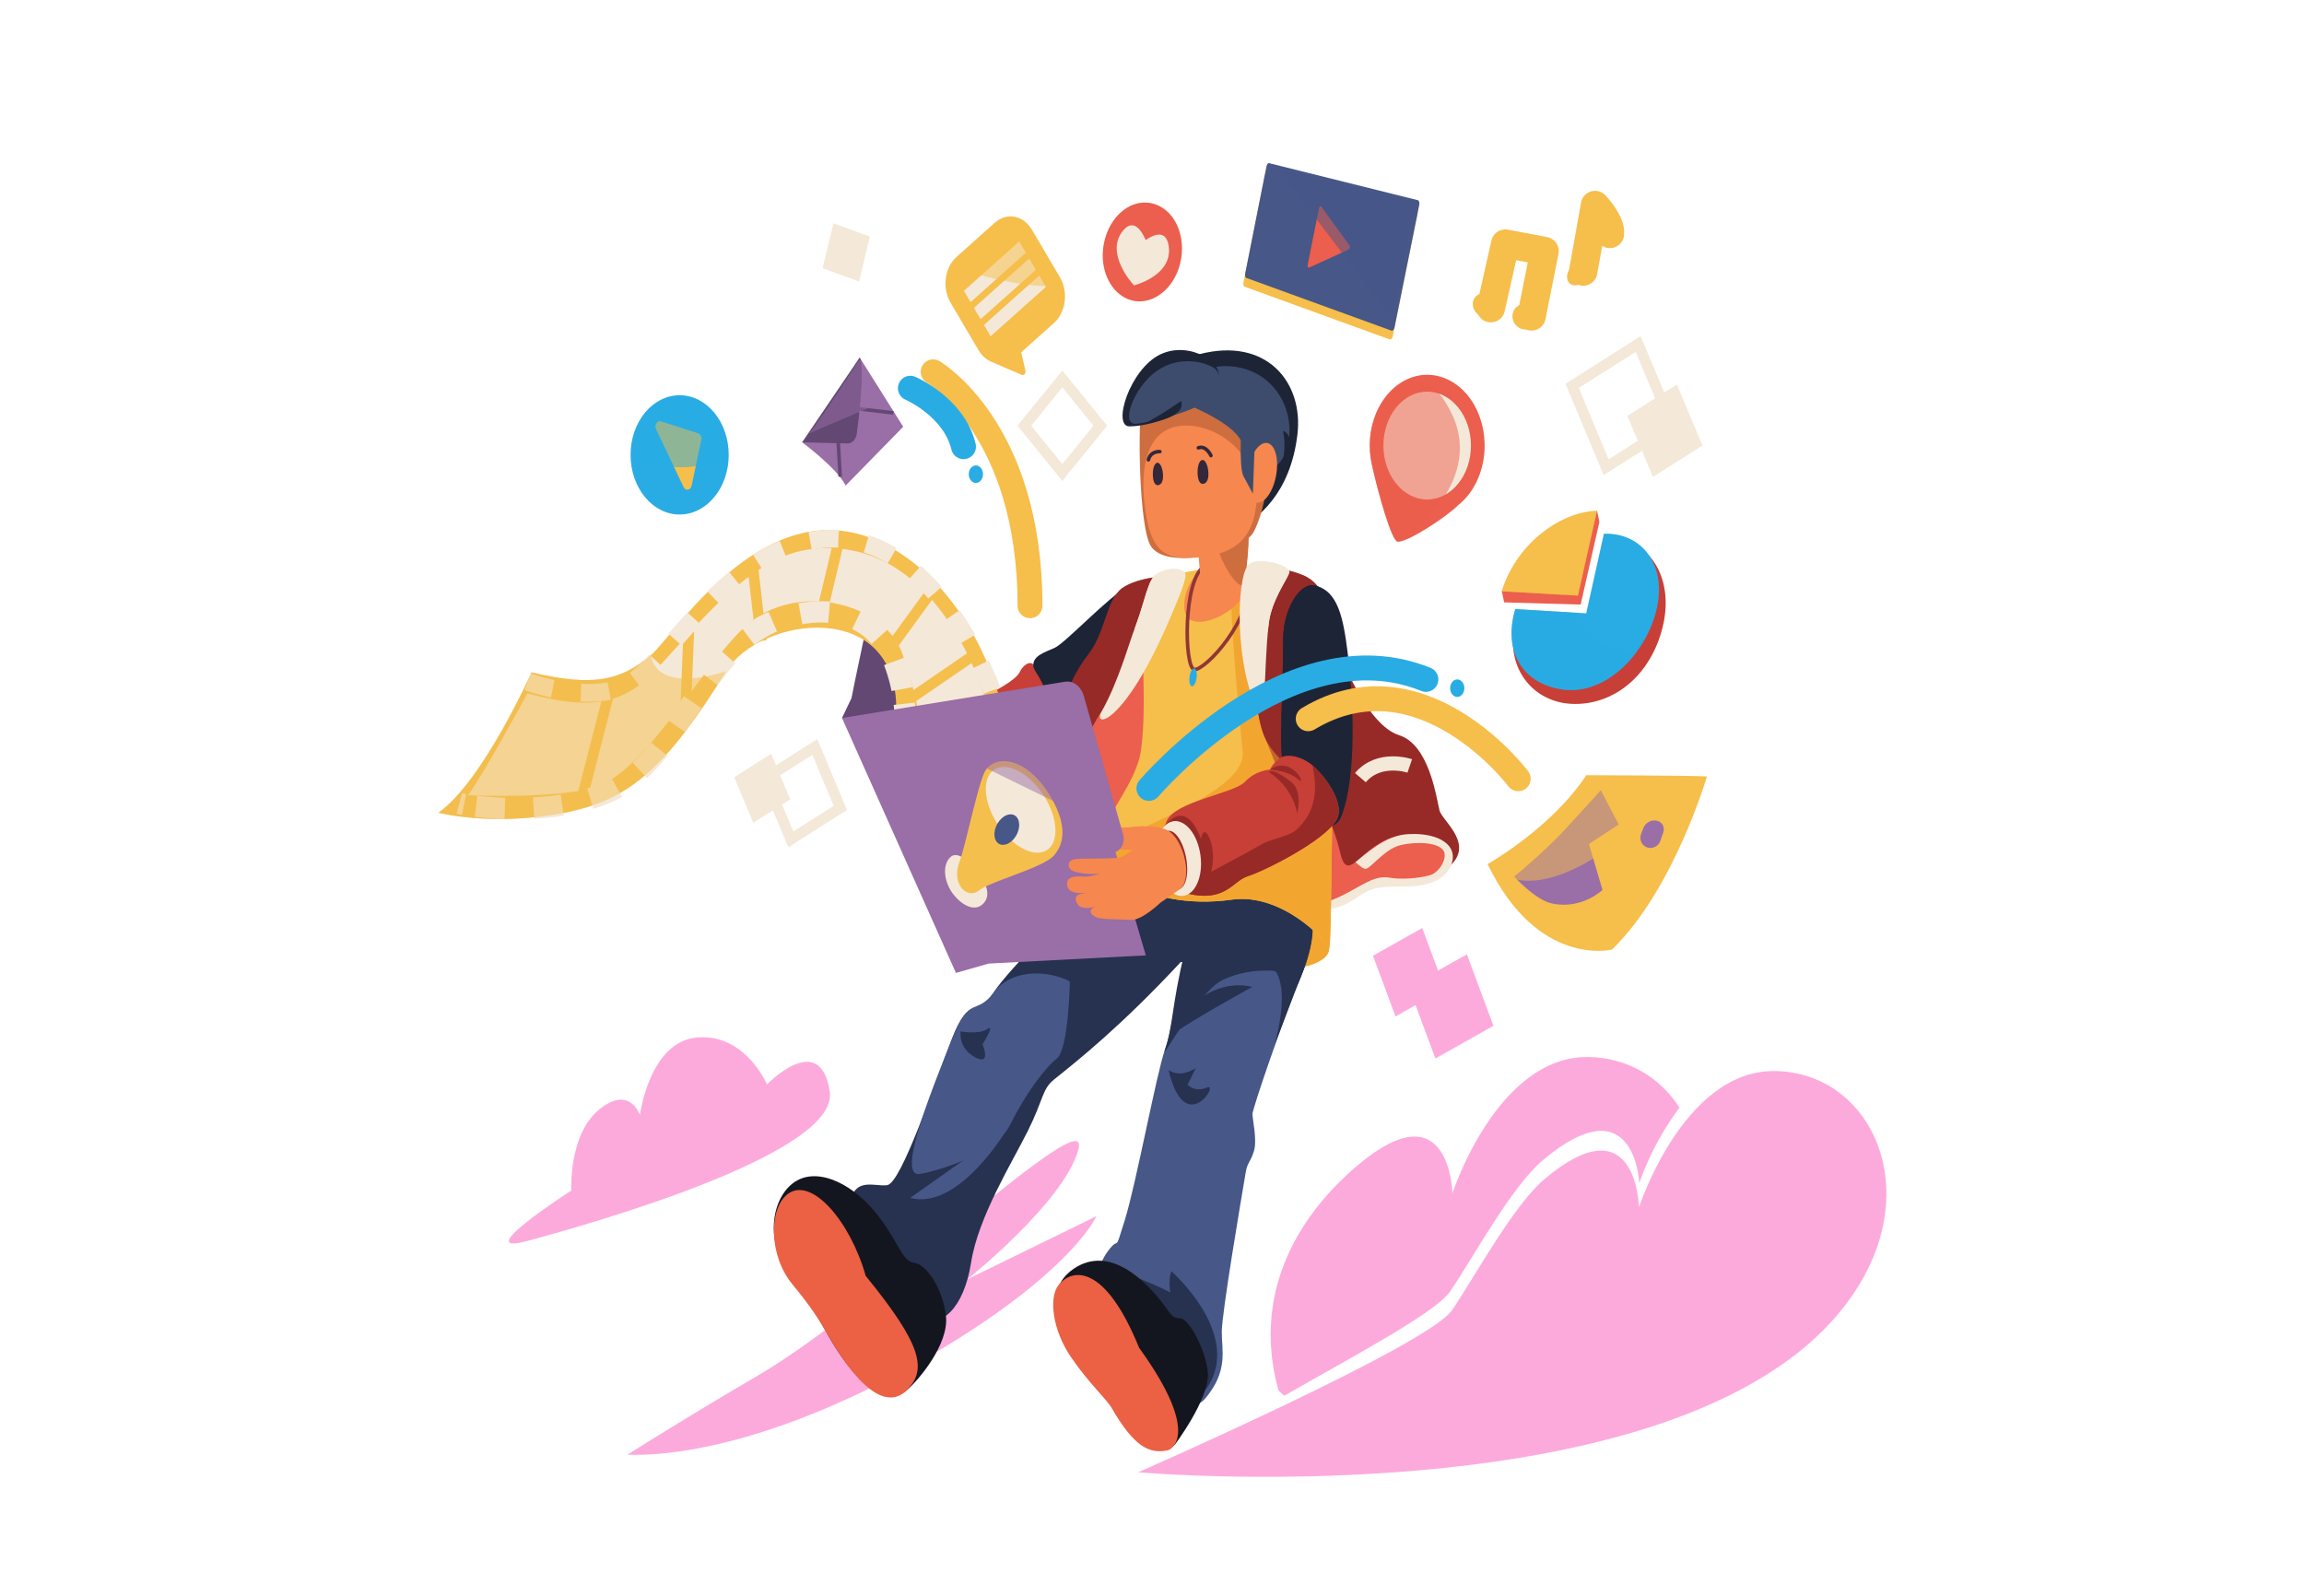 <svg width="648" height="449" viewBox="0 0 648 449" fill="none" xmlns="http://www.w3.org/2000/svg">
<path d="M160.676 334.892C160.676 334.892 159.856 319.206 168.479 312.126C177.106 305.041 179.978 313.643 179.978 313.643C179.978 313.643 182.654 292.827 196.208 291.817C209.762 290.806 215.713 305.041 215.713 305.041C215.713 305.041 230.738 289.472 233.374 307.066C236.006 324.66 165.192 344.508 148.354 349.06C131.513 353.608 160.676 334.892 160.676 334.892Z" fill="#FCAADC"/>
<path d="M176.461 409.193C196.222 409.85 229.867 401.298 268.855 376.956C302.348 356.044 308.376 342.088 308.376 342.088L272.061 359.853C272.061 359.853 299.297 338.143 303.304 323.342C307.31 308.542 246.55 367.382 213.313 386.826C191.949 399.327 176.461 409.193 176.461 409.193Z" fill="#FCAADC"/>
<path d="M361.246 392.584C379.016 382.344 403.643 369.381 407.811 363.32C414.092 354.186 425.047 333.777 433.981 326.294C459.833 304.634 461.052 332.8 461.052 332.8C461.052 332.8 464.373 322.191 472.361 311.569C466.87 303.046 457.805 297.508 446.806 297.325C421.058 296.897 408.496 335.665 408.496 335.665C408.496 335.665 407.899 305.952 382.046 327.612C373.113 335.095 350.568 356.897 359.38 390.451C359.684 391.603 359.849 391.333 361.246 392.584Z" fill="#FCAADC"/>
<path d="M523.647 360.131C540.185 331.458 525.021 301.695 499.273 301.271C473.525 300.842 460.963 339.61 460.963 339.61C460.963 339.61 460.366 309.897 434.513 331.557C425.58 339.041 414.628 359.449 408.344 368.583C401.57 378.436 320.121 414.128 320.121 414.128C320.121 414.128 484.139 428.629 523.647 360.131Z" fill="#FCAADC"/>
<path d="M295.957 192.916C295.36 189.898 290.996 187.038 290.217 186.614C289.437 186.19 287.793 186.979 286.791 189.046C284.563 193.648 264.02 201.26 259.683 204.337C255.349 207.413 253.486 228.624 264.722 223.644C286.771 213.874 291.249 211.03 295.957 206.977C302.123 201.672 297.56 201.031 295.957 192.916Z" fill="#C83F37"/>
<path d="M323.329 165.781C323.329 165.781 322.262 162.164 316.92 165.124C311.577 168.084 299.562 180.914 296.626 182.228C293.689 183.541 290.618 184.448 290.618 187.079C290.618 188.917 292.532 189.628 294.668 196.043C296.467 201.443 298.907 204.707 301.702 202.952C310.423 197.469 329.471 175.979 323.329 165.781Z" fill="#1D2436"/>
<path d="M302.099 254.758C302.099 254.758 283.807 272.356 279.402 279.266C274.998 286.175 272.592 279.76 267.786 292.095C262.98 304.43 253.499 332.884 249.493 333.378C245.487 333.873 239.479 330.418 238.68 340.779C237.88 351.139 252.699 367.914 258.707 370.878C264.714 373.838 271.123 367.918 273.128 355.088C275.13 342.259 284.745 326.855 289.149 317.975C293.554 309.095 293.064 306.351 296.493 303.611C303.294 298.169 315.241 288.703 332.143 270.552C347.763 253.772 321.725 229.593 302.099 254.758Z" fill="#273150"/>
<path d="M279.402 279.266C274.579 285.739 272.591 279.76 267.785 292.095C262.979 304.43 251.977 330.693 258.44 330.252C260.843 330.086 279.669 325.317 284.077 316.437C288.481 307.557 293.867 300.427 297.293 297.687C300.553 295.08 300.898 276.085 300.898 276.085C295.734 273.233 284.876 271.915 279.402 279.266Z" fill="#465788"/>
<path d="M373.797 267.093C373.855 270.764 362.724 276.177 346.294 268.406C329.865 260.64 337.341 236.132 353.77 243.898C370.199 251.669 373.709 261.393 373.797 267.093Z" fill="#F2A62F"/>
<path d="M368.998 263.268C367.756 276.809 348.07 272.776 328.535 270.053C308.998 267.33 297.006 266.947 298.248 253.411C299.49 239.874 316.338 231.102 335.876 233.825C355.411 236.544 370.244 249.727 368.998 263.268Z" fill="#273150"/>
<path d="M346.562 248.343C346.562 248.343 337.081 253.386 333.477 268.19C329.872 282.991 330.004 288.474 327.601 295.384C325.198 302.293 319.589 332.717 316.386 343.082C313.183 353.446 315.194 347.052 311.58 351.962C301.165 366.106 322.171 383.429 322.171 383.429C322.171 383.429 332.998 400.437 338.948 393.407C345.488 385.679 343.622 379.921 343.622 374.657C343.622 369.394 349.056 337.457 350.386 329.591C350.831 326.959 351.81 326.739 352.701 323.671C353.592 320.603 352.255 314.845 352.255 313.365C352.255 311.885 360.791 286.919 365.786 274.988C379.006 243.408 346.562 248.343 346.562 248.343Z" fill="#465788"/>
<path d="M342.822 249.332C342.822 249.332 336.679 253.444 333.075 268.244C329.47 283.045 330.003 288.474 327.6 295.38C326.284 299.167 336.946 278.933 343.888 275.644C348.232 273.586 352.68 272.871 357.506 273.013C360.628 273.104 364.894 277.07 364.894 277.07C369.498 266.827 370.227 259.655 367.922 255.414C362.38 245.225 342.822 249.332 342.822 249.332Z" fill="#273150"/>
<path d="M311.927 366.87C310.584 361.125 308.68 361.291 312.713 358.655C315.65 356.481 329.18 363.565 329.18 363.565C329.18 363.565 328.468 360.098 329.477 357.608C329.477 357.608 348.698 374.487 340.125 389.337C330.77 405.547 313.426 373.285 311.927 366.87Z" fill="#273150"/>
<path d="M254.89 391.179C258.376 388.285 266.945 378.004 266.051 370.213C265.156 362.422 260.556 355.591 257.023 355.184C253.489 354.777 252.615 348.636 245.801 340.533C238.987 332.43 228.656 327.583 222.267 333.437C216.786 338.459 215.048 350.149 223.327 360.51C227.62 365.885 230.121 370.741 232.962 375.717C243.246 393.736 251.403 394.072 254.89 391.179Z" fill="#13161F"/>
<path d="M254.89 391.179C260.982 385.288 259.146 378.125 243.469 358.876C239.176 343.618 228.211 330.718 221.484 335.91C216.118 340.051 216.253 353.209 222.791 361.167C227.883 367.365 230.043 370.662 232.959 375.717C243.155 393.382 250.445 395.478 254.89 391.179Z" fill="#EC6043"/>
<path d="M330.405 406.399C330.405 406.399 340.206 393.415 339.707 386.169C339.356 381.068 335.731 373.31 332.943 371.202C331.769 370.317 330.567 371.577 328.937 369.228C322.663 360.181 312.113 349.983 301.967 356.893C293.591 362.597 296.922 373.302 301.046 379.571C305.17 385.841 310.641 391.732 312.588 394.962C319.531 406.474 325.464 410.511 330.405 406.399Z" fill="#13161F"/>
<path d="M328.671 407.887C328.671 407.887 338.549 404.262 320.378 379.118C310.685 355.263 301.435 356.73 297.695 361.499C294.877 365.095 296.082 374.192 301.161 381.662C306.241 389.129 311.138 393.428 312.65 396.039C319.008 407.035 323.325 409.143 328.671 407.887Z" fill="#EC6043"/>
<path d="M334.01 284.196C335.077 282.221 342.822 275.316 352.168 277.619C352.168 277.619 334.81 287.16 330.537 290.449C326.265 293.737 332.94 286.171 334.01 284.196Z" fill="#273150"/>
<path d="M328.671 300.976C328.671 300.976 331.476 303.441 336.282 300.481L334.01 305.087C334.01 305.087 335.88 307.39 339.484 305.91C343.089 304.426 333.21 320.382 328.671 300.976Z" fill="#273150"/>
<path d="M357.331 271.699C361.847 274.904 360.891 284.666 358.576 293.654L366.052 274.11C366.052 274.11 352.812 268.49 357.331 271.699Z" fill="#273150"/>
<path d="M283.139 317.751C283.139 317.751 269.693 340.604 255.99 336.95L283.139 317.751Z" fill="#465788"/>
<path d="M270.189 290.121C270.189 290.121 275.262 291.106 277.665 289.464C280.068 287.817 276.328 293.742 276.328 293.742C276.328 293.742 278.998 299.99 274.192 297.359C269.386 294.727 270.189 290.121 270.189 290.121Z" fill="#273150"/>
<path d="M300.185 235.076C300.185 235.076 303.925 240.34 311.934 241.874C319.943 243.408 336.858 181.35 332.228 171.921C327.601 162.492 308.015 181.13 302.318 197.797C296.625 214.464 300.185 235.076 300.185 235.076Z" fill="#EC5E4D"/>
<path d="M364.851 249.494C364.851 249.494 366.943 254.812 369.525 255.909C370.183 256.383 375.354 255.963 379.049 254.047C382.745 252.126 384.166 249.827 389.687 249.494C395.205 249.166 402.37 250.097 406.289 245.931C410.204 241.766 405.131 240.997 403.261 240.776C402.337 240.668 398.634 244.065 396.896 244.065C391.749 244.065 381.142 247.519 376.467 250.48C373.379 252.438 365.897 247.831 364.851 249.494Z" fill="#F4E8D8"/>
<path d="M396.761 229.264C406.818 231.676 411.003 234.307 408.334 241.982C406.633 246.867 395.208 247.694 390.753 246.863C385.191 245.819 380.561 251.744 371.303 254.263C366.693 255.518 364.182 252.837 363.648 245.711C363.25 240.398 367.371 223.739 374.951 220.6C381.843 217.753 391.975 228.117 396.761 229.264Z" fill="#EC5E4D"/>
<path d="M366.187 164.463C366.187 164.463 357.375 158.048 343.355 159.528C329.335 161.008 324.742 162.596 322.17 169.726C320.034 175.646 322.926 196.043 320.925 210.843C319.568 220.875 309.976 229.921 306.773 241.762C306.773 241.762 320.952 256.637 346.474 253.053C360.537 251.078 373.443 264.785 373.801 267.089C374.23 264.794 374.263 259.738 374.601 236.004C374.992 208.59 376.278 169.755 366.187 164.463Z" fill="#F6BE4A"/>
<path d="M354.172 161.998C347.763 161.503 342.69 141.439 349.498 211.504C350.763 224.521 308.42 235.675 306.773 241.766C306.773 241.766 320.952 256.641 346.474 253.057C360.537 251.082 373.443 264.789 373.801 267.093C374.23 264.798 374.263 259.742 374.601 236.008C374.992 208.59 360.578 162.492 354.172 161.998Z" fill="#F2A62F"/>
<path d="M337.732 160.143C337.732 160.143 332.319 165.02 333.163 171.668C334.006 178.315 346.308 173.663 349.737 167.456C353.166 161.249 342.65 157.703 337.732 160.143Z" fill="#F6874E"/>
<path d="M331.472 162.655C332.538 163.86 326.18 181.292 313.179 195.822C303.567 206.569 301.785 219.287 304.455 227.618C307.327 236.577 308.907 238.199 310.597 240.884C312.298 243.591 300.267 237.347 299.47 235.842C296.8 230.799 292.116 201.875 306.058 184.09C311.043 177.729 311.043 168.741 315.582 165.448C320.125 162.16 330.405 161.449 331.472 162.655Z" fill="#972A27"/>
<path opacity="0.5" d="M331.472 162.654C332.539 163.86 326.18 181.292 313.18 195.822C303.568 206.569 301.786 219.287 304.455 227.618C307.327 236.577 308.907 238.199 310.598 240.884C312.299 243.591 300.267 237.346 299.47 235.841C296.801 230.798 294.965 206.261 308.907 188.476C313.892 182.115 311.043 168.741 315.583 165.452C320.125 162.16 330.406 161.449 331.472 162.654Z" fill="#972A27"/>
<path d="M299.962 236.448C299.962 236.448 299.739 238.477 300.63 239.575C301.521 240.672 306.105 243.25 309.797 243.52C309.797 243.52 312.112 241.658 309.53 241.109C306.948 240.56 299.962 236.448 299.962 236.448Z" fill="#F4E8D8"/>
<path d="M333.297 161.174C332.157 159.611 328.589 159.644 325.464 161.32C322.821 162.738 322.038 169.157 319.308 176.299C317.347 181.425 314.603 191.657 309.797 200.208C307.155 204.91 316.206 204.374 329.399 173.169C331.718 167.689 334.047 162.201 333.297 161.174Z" fill="#F4E8D8"/>
<path d="M338.549 159.366C332.673 163.478 333.075 187.819 335.879 188.314C338.684 188.809 352.704 174.333 351.232 161.835" stroke="#913636" stroke-miterlimit="10"/>
<path d="M336.533 190.735C336.729 189.348 336.446 188.13 335.9 188.013C335.355 187.896 334.754 188.925 334.558 190.312C334.362 191.698 334.645 192.917 335.191 193.034C335.736 193.151 336.337 192.122 336.533 190.735Z" fill="#29ACE4"/>
<path d="M333.298 161.174C332.157 159.611 328.59 159.644 325.465 161.32C322.822 162.738 322.039 169.157 319.309 176.299C318.256 179.055 321.013 177.401 324.395 174.333C323.072 178.656 323.058 178.611 323.058 178.611C326.889 175.014 333.507 161.461 333.298 161.174Z" fill="#F4E8D8"/>
<path d="M336.734 152.656C336.734 152.656 337.52 160.326 337.723 164.712C337.925 169.098 340.213 168.866 343.258 168.412C346.305 167.959 349.356 169.261 350.099 163.116C350.841 156.971 352.144 146.661 349.471 145.139C346.801 143.618 336.518 144.761 336.734 152.656Z" fill="#F6874E"/>
<path d="M342.023 151.966C342.708 157.915 349.286 167.847 350.035 163.644C350.784 159.441 351.992 147.11 350.501 145.8C348.223 143.792 341.334 146.017 342.023 151.966Z" fill="#CE6D3E"/>
<path d="M351.634 165.012C351.634 165.012 351.368 197.356 355.64 207.226C359.913 217.096 371.796 218.247 377.004 240.119C379.319 249.844 383.68 235.184 395.695 234.856C400.98 234.711 404.274 237.039 405.665 237.596C408.702 238.822 404.099 246.276 406.464 244.613C415.81 238.036 405.573 230.973 404.861 227.946C403.883 223.781 401.834 209.417 393.467 206.785C384.655 204.012 377.001 185.516 375.131 178.606C373.261 171.697 372.995 164.463 366.585 161.831C360.176 159.2 352.701 158.763 351.634 165.012Z" fill="#972A27"/>
<path opacity="0.5" d="M351.634 165.012C351.634 165.012 351.368 197.356 355.64 207.226C359.913 217.096 360.966 226.275 379.14 230.582C386.083 232.229 383.147 204.266 381.277 197.36C379.407 190.455 372.998 164.467 366.589 161.835C360.18 159.204 352.701 158.763 351.634 165.012Z" fill="#972A27"/>
<path d="M381.229 242.531C381.229 242.531 382.92 244.119 383.855 244.393C385.239 244.801 389.195 238.801 394.004 237.704C398.81 236.606 404.703 237.03 406.019 239.35C407.133 241.308 405.04 245.162 402.192 246.26C401.098 246.68 403.299 247.357 404.416 247.137C406.751 246.671 410.113 241.982 407.889 238.473C406.073 235.613 401.301 234.307 395.961 234.636C391.324 234.923 387.105 237.488 381.229 242.531Z" fill="#F4E8D8"/>
<path d="M362.583 161.174C363.251 159.2 355.374 156.788 351.634 158.435C347.895 160.081 347.095 184.202 352.701 197.36C356.531 206.349 355.205 189.046 356.838 175.322C357.598 168.957 361.914 163.149 362.583 161.174Z" fill="#F4E8D8"/>
<path d="M362.582 161.174C363.251 159.2 355.373 156.788 351.634 158.435C352.7 162.821 355.205 189.046 356.841 175.322C357.597 168.957 361.914 163.149 362.582 161.174Z" fill="#F4E8D8"/>
<path d="M396.495 215.449C396.495 215.449 387.95 212.489 382.61 218.738" stroke="#F4E8D8" stroke-width="4" stroke-miterlimit="10"/>
<path d="M236.811 201.963L282.873 236.502C274.02 212.51 254.212 168.471 249.737 158.576C249.376 157.774 248.421 157.844 248.144 158.697C245.046 168.15 239.484 196.371 239.484 196.371L236.811 201.963Z" fill="#624873"/>
<path d="M364.901 122.228C362.93 138.708 353.882 146.17 346.892 149.538C339.903 152.905 324.32 140.944 322.309 126.672C319.815 112.242 318.205 104.642 337.25 99.649C356.299 94.656 366.646 107.635 364.901 122.228Z" fill="#1D2436"/>
<path d="M362.536 123.533C360.862 137.531 344.449 133.665 344.449 133.665C341.128 132.6 329.714 129.807 327.355 122.078C325.34 115.472 322.724 108.009 338.901 103.769C353.704 99.886 364.018 111.14 362.536 123.533Z" fill="#3D4C6D"/>
<path d="M360.518 130.576C360.518 130.576 361.969 126.132 360.818 121.155C360.818 121.155 365.769 122.885 360.518 130.576Z" fill="#1D2436"/>
<path d="M331.435 112.736C331.435 112.736 323.292 109.04 321.607 111.377C319.923 113.713 320.014 145.11 323.261 152.835C326.508 160.559 346.863 156.073 351.979 150.527C353.17 149.238 355.715 142.923 356.421 135.124C356.842 132.725 351.986 128.223 348.405 122.989C344.824 117.754 331.435 112.736 331.435 112.736Z" fill="#CE6D3E"/>
<path d="M353.495 139.523C353.053 153.882 344.554 156.231 335.833 156.876C327.112 157.516 323.339 154.514 321.918 141.851C320.45 128.784 323.822 120.373 332.543 119.733C341.26 119.085 352.857 126.348 353.495 139.523Z" fill="#F6874E"/>
<path d="M339.865 133.008C339.967 135.078 339.217 136.043 338.377 136.105C337.537 136.167 336.926 135.303 336.825 133.232C336.723 131.162 337.324 129.437 338.164 129.374C339.005 129.312 339.764 130.937 339.865 133.008Z" fill="#34273A"/>
<path d="M327.098 133.569C327.193 135.511 326.491 136.417 325.701 136.475C324.911 136.533 324.337 135.723 324.243 133.777C324.148 131.836 324.712 130.21 325.502 130.152C326.288 130.098 327.004 131.628 327.098 133.569Z" fill="#34273A"/>
<path d="M340.577 128.148C340.577 128.148 339.231 125.159 337.037 125.969" stroke="#34273A" stroke-miterlimit="10" stroke-linecap="round" stroke-linejoin="round"/>
<path d="M326.2 127.03C326.2 127.03 323.602 126.801 322.994 129.337" stroke="#34273A" stroke-miterlimit="10" stroke-linecap="round" stroke-linejoin="round"/>
<path d="M358.8 134.256C359.776 129.657 358.825 125.368 356.675 124.676C354.526 123.983 351.992 127.15 351.016 131.748C350.039 136.347 350.991 140.636 353.14 141.328C355.29 142.021 357.824 138.854 358.8 134.256Z" fill="#F6874E"/>
<path d="M342.347 106.637C335.711 116.632 323.173 119.945 317.631 119.929C312.748 119.916 317.77 103.781 326.332 99.691C334.895 95.604 344.969 102.688 342.347 106.637Z" fill="#1D2436"/>
<path d="M341.84 103.839C343.865 105.573 343.031 110.579 339.616 112.77C333.723 116.553 321.877 119.064 319.484 119.205C314.962 119.471 319.012 108.849 325.171 104.455C332.086 99.524 339.815 102.106 341.84 103.839Z" fill="#3D4C6D"/>
<path d="M332.188 112.782C332.188 112.782 326.404 116.877 321.857 119.16C321.857 119.16 333.886 117.838 332.188 112.782Z" fill="#1D2436"/>
<path d="M349.231 118.519C349.231 118.519 348.367 130.306 349.613 133.752L352.373 138.857L352.991 122.003L349.231 118.519Z" fill="#3D4C6D"/>
<path d="M252.075 199.713L280.78 195.219C280.78 195.219 273.658 167.094 250.428 153.936C216.685 134.825 190.191 178.141 183.137 184.198C174.325 191.765 166.313 193.078 149.492 189.133C149.492 189.133 135.874 219.723 123.322 228.607C123.322 228.607 138.544 232.603 158.837 228.607C177.309 224.974 187.535 215.661 204.235 188.804C213.847 173.347 252.342 168.138 252.075 199.713Z" fill="#F5BF4E"/>
<path d="M148.335 195.057C148.335 195.057 135.874 218.081 131.602 223.677C131.602 223.677 154.282 224.787 166.583 221.702C182.338 217.757 200.144 181.882 212.78 173.676C227.468 164.134 249.352 170.583 253.905 184.202C257.644 195.386 257.955 198.84 257.955 198.84L276.781 195.66C276.781 195.66 263.517 149.334 227.202 154.597C208.531 157.304 191.953 181.571 182.075 190.779C172.189 199.988 161.15 198.346 148.335 195.057Z" fill="#F4E8D8"/>
<path d="M171.922 192.426L163.644 224.658" stroke="#F5BF4E" stroke-width="3" stroke-miterlimit="10"/>
<path d="M193.728 177.401L192.749 201.963" stroke="#F5BF4E" stroke-width="3" stroke-miterlimit="10"/>
<path d="M214.113 180.253L211.71 159.2" stroke="#F5BF4E" stroke-width="3" stroke-miterlimit="10"/>
<path d="M235.741 152.951L230.668 174.332" stroke="#F5BF4E" stroke-width="3" stroke-miterlimit="10"/>
<path d="M250.694 181.899L262.176 166.109" stroke="#F5BF4E" stroke-width="3" stroke-miterlimit="10"/>
<path d="M255.771 196.699L274.461 183.87" stroke="#F5BF4E" stroke-width="3" stroke-miterlimit="10"/>
<path d="M129.194 225.976C129.539 226.071 129.984 226.175 130.521 226.279" stroke="#F4E8D8" stroke-width="6" stroke-miterlimit="10"/>
<path d="M133.909 226.803C144.159 228.071 166.154 228.458 178.061 218.409C192.482 206.241 200.491 181.566 217.849 174.661C227.012 171.015 243.377 169.177 250.694 184.202C252.645 188.638 253.597 192.949 254.059 195.88" stroke="#F4E8D8" stroke-width="6" stroke-miterlimit="10" stroke-dasharray="8.1 8.1"/>
<path d="M254.336 197.955C254.451 199.003 254.478 199.609 254.478 199.609" stroke="#F4E8D8" stroke-width="6" stroke-miterlimit="10"/>
<path d="M279.001 194.234C279.001 194.234 262.966 148.789 231.468 151.637C202.362 154.269 187.14 189.794 174.055 193.739C162.604 197.194 148.419 191.765 148.419 191.765" stroke="#F4E8D8" stroke-width="5" stroke-miterlimit="10" stroke-dasharray="8 8"/>
<path opacity="0.5" d="M183.137 184.202C174.325 191.769 166.313 193.082 149.492 189.137C149.492 189.137 135.874 219.727 123.322 228.612C123.322 228.612 138.544 232.607 158.837 228.612C177.309 224.978 187.535 215.666 204.235 188.809C183.137 195.386 183.137 184.202 183.137 184.202Z" fill="#F5BF4E"/>
<path d="M191.147 144.728C198.77 144.728 204.95 137.217 204.95 127.952C204.95 118.688 198.77 111.177 191.147 111.177C183.523 111.177 177.343 118.688 177.343 127.952C177.343 137.217 183.523 144.728 191.147 144.728Z" fill="#29ACE4"/>
<path d="M197.241 123.737L194.518 136.621C194.241 137.93 192.813 138.175 192.26 137.007L184.524 120.764C183.968 119.596 184.835 118.182 185.901 118.523L196.361 121.878C197.015 122.09 197.414 122.922 197.241 123.737Z" fill="#F6BE4A"/>
<path opacity="0.5" d="M203.165 125.649C203.165 133.357 180.201 133.357 180.201 125.649C180.201 117.941 185.341 111.697 191.683 111.697C198.021 111.697 203.165 117.941 203.165 125.649Z" fill="#29ACE4"/>
<path d="M225.595 124.415C225.595 124.415 235.47 131.711 237.839 136.579L254.032 120.037L241.788 100.576C241.788 100.576 228.359 122.955 225.595 124.415Z" fill="#9A6EA7"/>
<path d="M241.788 100.576C243.499 103.657 240.968 121.97 240.968 121.97C240.792 123.442 239.83 124.581 238.629 124.739L225.595 124.415L241.788 100.576Z" fill="#624873"/>
<path d="M240.208 114.848L251.268 116.145" stroke="#624873" stroke-miterlimit="10"/>
<path d="M235.733 124.09L236.304 134.093" stroke="#624873" stroke-miterlimit="10"/>
<path opacity="0.5" d="M227.525 121.928L249.162 112.682L241.744 101.058C241.744 101.062 230.597 118.415 227.525 121.928Z" fill="#9A6EA7"/>
<path d="M279.814 62.623L269.008 72.281C265.666 75.266 264.92 81.028 267.347 85.144L275.187 98.456C276.105 100.01 277.344 101.112 278.711 101.715C278.728 101.723 278.738 101.736 278.755 101.744L287.374 105.44C287.982 105.702 288.576 105.012 288.404 104.247L287.222 99.083L296.44 90.847C299.781 87.862 300.527 82.1 298.1 77.984L290.26 64.672C287.833 60.553 283.156 59.638 279.814 62.623Z" fill="#F6BE4A"/>
<path d="M286.65 67.901L271.087 81.809L272.968 85.002L288.53 71.094L286.65 67.901Z" fill="#F4E8D8"/>
<path d="M289.472 72.695L273.909 86.603L275.79 89.796L291.353 75.888L289.472 72.695Z" fill="#F4E8D8"/>
<path d="M292.294 77.489L276.731 91.397L278.612 94.59L294.175 80.683L292.294 77.489Z" fill="#F4E8D8"/>
<path opacity="0.5" d="M279.922 65.18L269.999 74.047C266.932 76.791 298.937 83.061 296.709 79.282L289.51 67.059C287.283 63.276 282.99 62.436 279.922 65.18Z" fill="#F6BE4A"/>
<path d="M398.273 58.777L356.427 48.359C356.15 48.288 355.836 48.691 355.725 49.249L349.731 79.444C349.619 80.001 349.747 80.533 350.017 80.633L390.865 95.475C391.213 95.604 391.601 95.188 391.729 94.552L398.688 60.099C398.817 59.455 398.631 58.865 398.273 58.777Z" fill="#F6BE4A"/>
<path d="M398.749 56.308L356.903 45.889C356.626 45.819 356.315 46.222 356.204 46.779L350.21 76.974C350.099 77.531 350.227 78.064 350.497 78.163L391.345 93.005C391.692 93.134 392.08 92.718 392.209 92.082L399.168 57.63C399.293 56.986 399.107 56.395 398.749 56.308Z" fill="#465788"/>
<path d="M371.651 58.162L379.539 69.021C379.785 69.358 379.647 70.04 379.302 70.198L368.229 75.27C367.925 75.407 367.679 74.995 367.777 74.513L370.963 58.574C371.061 58.091 371.435 57.867 371.651 58.162Z" fill="#EC5E4D"/>
<path opacity="0.5" d="M397.491 56.894L360.929 47.794C360.69 47.735 360.416 48.08 360.318 48.571L391.017 88.956C391.321 89.068 391.662 88.707 391.773 88.15L397.852 58.046C397.966 57.489 397.804 56.969 397.491 56.894Z" fill="#465788"/>
<path d="M420.518 86.765C420.163 88.536 418.446 89.513 416.718 88.964C415.02 88.424 413.94 86.611 414.278 84.898C414.615 83.186 416.255 82.175 417.973 82.653C419.721 83.144 420.876 84.99 420.518 86.765Z" fill="#F6BE4A"/>
<path d="M431.898 90.124C431.5 92.02 429.701 93.084 427.912 92.515C426.157 91.958 425.067 90.037 425.442 88.208C425.816 86.374 427.534 85.277 429.31 85.767C431.122 86.266 432.296 88.224 431.898 90.124Z" fill="#F6BE4A"/>
<path d="M419.286 86.669L423.367 68.531L434.403 70.626L430.744 88.989" stroke="#F6BE4A" stroke-width="8" stroke-miterlimit="10" stroke-linecap="round" stroke-linejoin="round"/>
<path d="M446.617 75.228C447.238 76.663 446.428 78.662 444.838 79.681C443.279 80.679 441.547 80.35 440.94 78.97C440.332 77.585 441.071 75.623 442.614 74.576C444.19 73.503 445.992 73.79 446.617 75.228Z" fill="#F6BE4A"/>
<path d="M452.779 65.791C453.214 62.561 448.611 57.672 448.611 57.672L445.276 76.359" stroke="#F6BE4A" stroke-width="8" stroke-miterlimit="10" stroke-linecap="round" stroke-linejoin="round"/>
<path d="M310.433 68.655C309.076 75.989 312.555 82.79 317.999 84.412C323.339 86.004 329.275 82.217 331.533 75.448C334.01 68.015 331.236 59.688 324.975 57.489C318.566 55.239 311.931 60.569 310.433 68.655Z" fill="#EC5E4D"/>
<path d="M315.924 64.785C319.393 60.661 321.904 66.751 322.212 67.549C322.846 67.067 327.774 63.525 328.671 69.021C329.991 77.095 320.122 79.951 318.985 80.254L318.972 80.313C318.972 80.313 318.958 80.296 318.931 80.271C318.897 80.279 318.877 80.284 318.877 80.284L318.891 80.225C318.057 79.315 310.72 70.967 315.924 64.785Z" fill="#F4E8D8"/>
<path d="M327.784 235.563C329.174 233.484 327.149 232.312 321.023 232.42C318.523 232.466 316.211 233.21 312.937 232.333C310.807 231.763 308.286 232.299 309.275 234.785C310.105 236.864 310.922 239.105 314.776 238.964C315.819 238.926 319.451 239.113 321.469 239.334C323.389 239.546 326.876 236.922 327.784 235.563Z" fill="#F6874E"/>
<path d="M236.811 201.963L268.856 273.67L278.07 271.038L322.266 268.735L313.72 239.625C315.451 239.093 316.45 236.86 315.89 234.773L304.854 195.893C304.111 193.116 301.87 191.382 299.515 191.765L236.811 201.963Z" fill="#9A6EA7"/>
<path d="M274.064 244.264C274.064 244.264 269.751 238.656 267.233 241.163C264.716 243.674 265.796 248.546 268.074 251.498C270.352 254.45 274.294 256.974 276.822 253.86C279.815 250.168 274.064 244.264 274.064 244.264Z" fill="#F4E8D8"/>
<path d="M277.267 216.547C275.28 219.316 271.469 238.361 269.923 242.202C267.385 248.505 271.925 253.224 275.398 250.426C278.553 247.885 293.69 244.011 296.495 240.556C297.649 239.134 301.702 234.307 295.293 223.781C288.705 212.967 280.339 212.269 277.267 216.547Z" fill="#F5BF4E"/>
<path d="M295.494 238.188C298.241 234.804 296.689 227.408 292.029 221.667C287.368 215.926 281.364 214.015 278.617 217.398C275.87 220.782 277.422 228.179 282.082 233.919C286.743 239.66 292.747 241.571 295.494 238.188Z" fill="#F4E8D8"/>
<path d="M285.215 235.88C286.772 233.963 287.115 231.276 285.981 229.88C284.848 228.484 282.667 228.906 281.11 230.824C279.554 232.741 279.211 235.428 280.344 236.824C281.478 238.22 283.659 237.798 285.215 235.88Z" fill="#465788"/>
<path opacity="0.5" d="M245.977 200.678C245.977 200.678 310.199 232.2 312.046 233.035C313.892 233.871 312.046 233.035 312.046 233.035C313.531 232.578 314.391 230.661 313.912 228.869L304.428 195.469C303.79 193.082 301.863 191.594 299.842 191.923L245.977 200.678Z" fill="#9A6EA7"/>
<path d="M361.071 216.435C359.559 210.951 360.892 194.367 360.892 179.812C360.892 171.26 365.661 163.719 369.792 164.679C376.38 166.213 377.805 173.888 379.05 183.757C380.805 197.664 381.47 218.526 377.403 229.26C373.663 239.134 362.583 221.918 361.071 216.435Z" fill="#1D2436"/>
<path d="M361.071 216.435C359.559 210.951 360.892 194.367 360.892 179.812C360.892 171.26 365.661 163.719 369.792 164.679C376.38 166.213 366.944 177.617 368.189 187.487C369.944 201.393 374.568 207.895 370.504 218.626C366.765 228.499 362.583 221.918 361.071 216.435Z" fill="#1D2436"/>
<path d="M369.438 215.557C366.589 212.926 361.989 211.67 359.826 213.366C357.683 215.046 357.19 216.472 357.19 216.472C357.19 216.472 353.163 216.659 350.102 219.939C347.068 223.19 330.23 225.423 328.07 231.077C325.877 236.818 323.973 248.904 333.757 251.307C344.726 254.005 346.67 247.79 350.926 246.476C355.31 245.125 372.465 236.635 375.938 230.578C378.071 226.853 374.294 220.047 369.438 215.557Z" fill="#C83F37"/>
<path d="M369.438 215.557C368.149 214.368 373.485 225.61 364.453 233.538C362.418 235.326 357.568 235.908 354.841 237.484C342.904 244.385 329.397 250.23 333.757 251.303C344.726 254.001 346.67 247.786 350.926 246.472C355.31 245.121 372.465 236.631 375.938 230.574C378.071 226.853 374.295 220.047 369.438 215.557Z" fill="#972A27"/>
<path d="M328.313 231.46C331.516 228.171 334.989 228.499 337.75 235.954C337.75 235.954 338.55 231.568 340.332 236.174C342.441 241.633 340.457 251.324 334.993 251.415C328.401 251.523 326.467 233.351 328.313 231.46Z" fill="#972A27"/>
<path d="M333.076 251.939C329.599 252.654 326.14 248.343 325.3 242.576C324.493 237.064 326.363 232.033 329.518 231.102C332.758 230.146 336.326 233.796 337.453 239.512C338.631 245.511 336.653 251.203 333.076 251.939Z" fill="#F4E8D8"/>
<path d="M331.506 250.118C329.471 250.446 327.19 246.896 326.4 242.364C325.641 238.012 326.525 234.224 328.384 233.742C330.285 233.251 332.586 236.357 333.521 240.859C334.493 245.553 333.589 249.785 331.506 250.118Z" fill="#972A27"/>
<path d="M332.276 249.823L326.356 253.934C326.356 253.934 321.104 258.977 318.077 258.757C315.05 258.537 309.936 258.72 308.418 258.046C304.968 256.512 307.884 254.978 307.884 254.978C307.884 254.978 306.038 255.826 304.101 255.169C302.727 254.704 301.512 251.847 303.966 251.469L305.856 251.112C305.856 251.112 300.405 251.989 300.135 248.975C299.943 246.796 301.56 246.343 304.941 246.563C308.323 246.784 315.444 243.246 316.69 242.809C317.935 242.373 320.311 238.419 323.231 234.968C329.65 227.402 336.612 244.476 332.276 249.823Z" fill="#F6874E"/>
<path d="M322.127 241.516C322.127 241.516 323.129 237.978 321.992 237.322C320.858 236.665 317.341 240.448 315.205 241.105C313.068 241.762 303.767 241.271 301.897 241.762C300.027 242.252 300.162 244.393 301.897 245.05C303.632 245.707 306.906 246.119 310.709 245.624C316.072 244.934 315.424 244.705 322.127 241.516Z" fill="#F6874E"/>
<path d="M357.187 216.472C357.187 216.472 362.448 216.763 365.121 219.233C367.791 221.698 363.461 212.198 357.187 216.472Z" fill="#972A27"/>
<path d="M356.974 217.258C356.974 217.258 363.248 220.875 364.851 228.77C364.851 228.77 366.454 222.683 363.248 220.052C360.045 217.424 357.24 216.272 356.974 217.258Z" fill="#972A27"/>
<path d="M262.447 104.596C262.447 104.596 289.684 120.386 289.684 170.383" stroke="#F6BE4A" stroke-width="7" stroke-miterlimit="10" stroke-linecap="round" stroke-linejoin="round"/>
<path d="M256.038 109.203C256.038 109.203 268.323 114.466 270.993 125.649" stroke="#29ACE4" stroke-width="7" stroke-miterlimit="10" stroke-linecap="round" stroke-linejoin="round"/>
<path d="M274.462 135.843C275.568 135.843 276.464 134.74 276.464 133.378C276.464 132.016 275.568 130.913 274.462 130.913C273.357 130.913 272.461 132.016 272.461 133.378C272.461 134.74 273.357 135.843 274.462 135.843Z" fill="#29ACE4"/>
<path d="M323.13 221.773C323.13 221.773 362.452 175.484 401.035 191.108" stroke="#29ACE4" stroke-width="7" stroke-miterlimit="10" stroke-linecap="round" stroke-linejoin="round"/>
<path d="M427.002 219.046C427.002 219.046 399.901 182.951 367.933 202.179" stroke="#F6BE4A" stroke-width="7" stroke-miterlimit="10" stroke-linecap="round" stroke-linejoin="round"/>
<path d="M409.847 196.043C410.952 196.043 411.848 194.939 411.848 193.577C411.848 192.216 410.952 191.112 409.847 191.112C408.742 191.112 407.846 192.216 407.846 193.577C407.846 194.939 408.742 196.043 409.847 196.043Z" fill="#29ACE4"/>
<path d="M408.683 107.569C400.718 102.613 391.002 106.546 386.979 116.358C385.119 120.889 384.805 125.882 385.784 130.435C385.787 130.447 385.787 130.455 385.787 130.468C385.794 130.501 385.801 130.534 385.808 130.563C385.818 130.605 385.824 130.642 385.835 130.684C387.725 139.273 391.417 152.061 393.044 152.348C395.504 152.781 406.544 145.642 410.077 142.121C412.446 140.263 414.458 137.627 415.818 134.313C419.841 124.498 416.648 112.529 408.683 107.569Z" fill="#EC5E4D"/>
<path d="M401.396 140.5C408.196 140.5 413.708 133.709 413.708 125.333C413.708 116.957 408.196 110.167 401.396 110.167C394.596 110.167 389.084 116.957 389.084 125.333C389.084 133.709 394.596 140.5 401.396 140.5Z" fill="#F4E8D8"/>
<path opacity="0.5" d="M386.975 116.358C385.115 120.889 384.801 125.882 385.78 130.435C385.783 130.447 385.783 130.455 385.783 130.468C385.79 130.501 385.797 130.534 385.804 130.563C385.814 130.605 385.821 130.642 385.831 130.684C387.721 139.273 391.413 152.061 393.04 152.348C394.484 152.602 417.569 136.188 408.49 116.782C399.412 97.375 388.639 112.304 386.975 116.358Z" fill="#EC5E4D"/>
<path d="M418.393 243.08C418.393 243.08 436.283 233.048 446.165 218.081C446.165 218.081 474.472 218.081 480.077 218.409C480.077 218.409 470.732 250.318 453.374 267.093C453.374 267.093 432.547 272.356 418.393 243.08Z" fill="#F6BE4A"/>
<path d="M450.225 222.292C450.225 222.292 444.666 228.495 439.999 233.513C435.665 238.174 428.689 244.335 425.871 246.568C425.871 246.568 431.794 253.174 436.553 254.155C444.963 255.893 450.704 250.318 450.704 250.318L446.877 237.405L455.244 231.909L450.225 222.292Z" fill="#9A6EA7"/>
<path d="M461.559 234.582L462.204 232.894C462.7 231.597 464.124 230.653 465.575 230.786C467.266 230.94 468.383 232.466 467.779 234.199L466.993 236.465C466.362 238.278 464.387 239.009 462.855 238.199C461.552 237.517 461.05 235.925 461.559 234.582Z" fill="#9A6EA7"/>
<path opacity="0.5" d="M418.393 243.08C418.393 243.08 436.283 233.048 446.165 218.081C446.165 218.081 468.731 218.409 474.337 218.738C474.337 218.738 437.485 261.667 418.393 243.08Z" fill="#F6BE4A"/>
<path d="M244.645 66.544L234.392 62.813L231.363 75.444L241.616 79.175L244.645 66.544Z" fill="#F4E8D8"/>
<path d="M309.458 119.747L298.776 106.589L288.095 119.747L298.776 132.905L309.458 119.747Z" stroke="#F4E8D8" stroke-width="3" stroke-miterlimit="10"/>
<path d="M420.03 288.545L412.561 268.437L396.237 277.639L403.707 297.746L420.03 288.545Z" fill="#FCAADC"/>
<path d="M406.344 278.098L400.005 261.034L386.152 268.843L392.491 285.907L406.344 278.098Z" fill="#FCAADC"/>
<path d="M236.344 227.272L229.173 210.108L215.239 218.941L222.41 236.105L236.344 227.272Z" stroke="#F4E8D8" stroke-width="3" stroke-miterlimit="10"/>
<path d="M470.296 119.643L460.737 96.764L442.164 108.538L451.722 131.417L470.296 119.643Z" stroke="#F4E8D8" stroke-width="3" stroke-miterlimit="10"/>
<path d="M478.809 125.318L471.639 108.154L457.705 116.987L464.875 134.151L478.809 125.318Z" fill="#F4E8D8"/>
<path d="M222.251 224.846L216.896 212.029L206.492 218.625L211.846 231.442L222.251 224.846Z" fill="#F4E8D8"/>
<path d="M452.824 151.82L447.566 175.497L426.452 174.245C422.632 187.187 430.884 197.992 442.963 198.013C455.254 198.03 465.106 188.538 467.887 175.206C470.52 162.575 464.08 151.467 452.824 151.82Z" fill="#C83F37"/>
<path d="M451.096 150.124L446.125 172.512L426.159 171.331C422.547 183.57 428.639 192.708 440.013 194.01C452.041 195.381 463.449 183.304 466.078 170.699C468.569 158.755 461.741 149.791 451.096 150.124Z" fill="#29ABE3"/>
<path opacity="0.5" d="M441.717 172.254L426.159 171.335C422.547 183.574 428.639 192.712 440.013 194.014C447.769 194.899 455.268 190.189 460.32 183.354C448.835 183.105 441.717 172.254 441.717 172.254Z" fill="#29ACE4"/>
<path d="M423.05 169.439L422.382 166.313L449.166 143.655C449.166 143.655 449.547 145.385 449.834 146.781L444.562 170.055L423.05 169.439Z" fill="#EC5E4D"/>
<path d="M422.382 166.318C426.115 153.912 437.951 144.038 449.166 143.66L443.806 167.552L422.382 166.318Z" fill="#F6BE4A"/>
<path opacity="0.5" d="M422.382 166.317C424.272 160.031 428.244 154.394 433.165 150.315C432.277 161.507 439.942 167.331 439.942 167.331L422.382 166.317Z" fill="#F6BE4A"/>
</svg>
